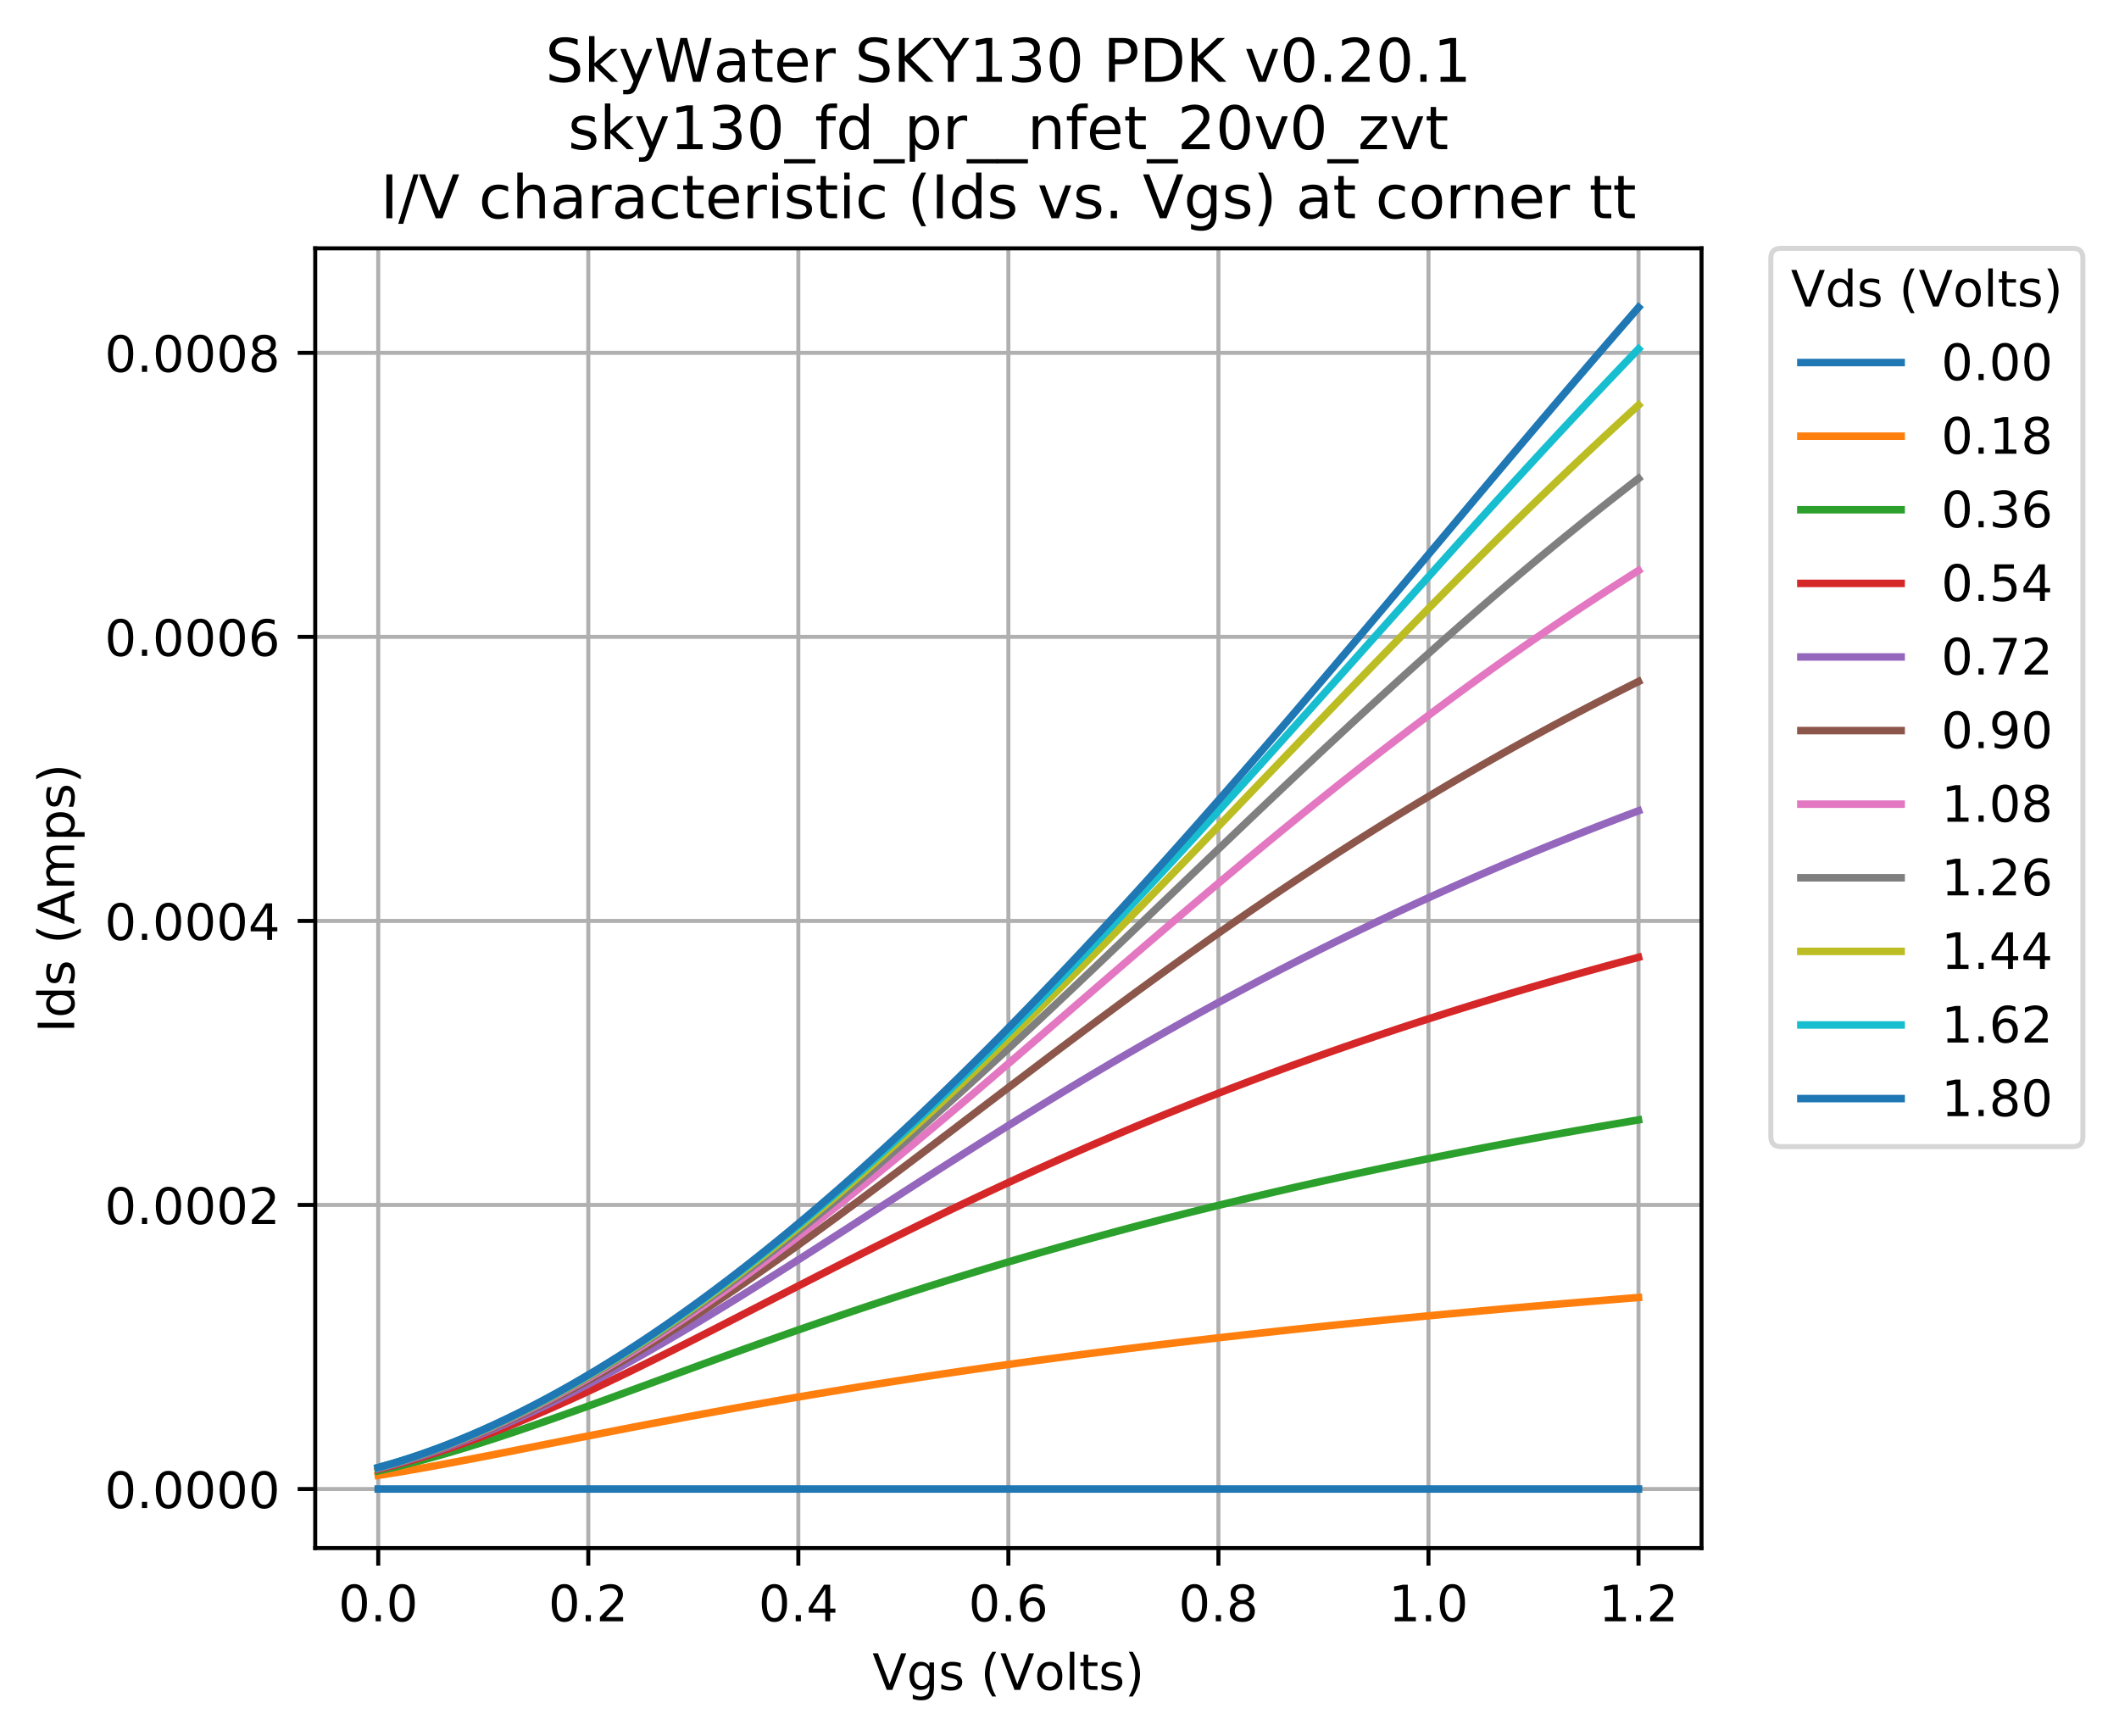 <svg xmlns="http://www.w3.org/2000/svg" xmlns:xlink="http://www.w3.org/1999/xlink" width="563.478" height="461.71" version="1.1" viewBox="0 0 422.609 346.283"><defs><style type="text/css">*{stroke-linecap:butt;stroke-linejoin:round}</style></defs><g id="figure_1"><g id="patch_1"><path d="M 0 346.283 L 422.609 346.283 L 422.609 0 L 0 0 z" style="fill:#fff"/></g><g id="axes_1"><g id="patch_2"><path d="M 62.869 308.727 L 339.349 308.727 L 339.349 49.527 L 62.869 49.527 z" style="fill:#fff"/></g><g id="matplotlib.axis_1"><g id="xtick_1"><g id="line2d_1"><path d="M 75.436 308.727 L 75.436 49.527" clip-path="url(#p99b0ebb57f)" style="fill:none;stroke:#b0b0b0;stroke-linecap:square;stroke-width:.8"/></g><g id="line2d_2"><defs><path id="m428b9291e9" d="M 0 0 L 0 3.5" style="stroke:#000;stroke-width:.8"/></defs><g><use style="stroke:#000;stroke-width:.8" x="75.436" y="308.727" xlink:href="#m428b9291e9"/></g></g><g id="text_1"><defs><path id="DejaVuSans-48" d="M 31.781 66.406 Q 24.172 66.406 20.328 58.906 Q 16.5 51.422 16.5 36.375 Q 16.5 21.391 20.328 13.891 Q 24.172 6.391 31.781 6.391 Q 39.453 6.391 43.281 13.891 Q 47.125 21.391 47.125 36.375 Q 47.125 51.422 43.281 58.906 Q 39.453 66.406 31.781 66.406 z M 31.781 74.219 Q 44.047 74.219 50.516 64.516 Q 56.984 54.828 56.984 36.375 Q 56.984 17.969 50.516 8.266 Q 44.047 -1.422 31.781 -1.422 Q 19.531 -1.422 13.062 8.266 Q 6.594 17.969 6.594 36.375 Q 6.594 54.828 13.062 64.516 Q 19.531 74.219 31.781 74.219 z"/><path id="DejaVuSans-46" d="M 10.688 12.406 L 21 12.406 L 21 0 L 10.688 0 z"/></defs><g transform="translate(67.484 323.325)scale(0.1 -0.1)"><use xlink:href="#DejaVuSans-48"/><use x="63.623" xlink:href="#DejaVuSans-46"/><use x="95.41" xlink:href="#DejaVuSans-48"/></g></g></g><g id="xtick_2"><g id="line2d_3"><path d="M 117.327 308.727 L 117.327 49.527" clip-path="url(#p99b0ebb57f)" style="fill:none;stroke:#b0b0b0;stroke-linecap:square;stroke-width:.8"/></g><g id="line2d_4"><g><use style="stroke:#000;stroke-width:.8" x="117.327" y="308.727" xlink:href="#m428b9291e9"/></g></g><g id="text_2"><defs><path id="DejaVuSans-50" d="M 19.188 8.297 L 53.609 8.297 L 53.609 0 L 7.328 0 L 7.328 8.297 Q 12.938 14.109 22.625 23.891 Q 32.328 33.688 34.812 36.531 Q 39.547 41.844 41.422 45.531 Q 43.312 49.219 43.312 52.781 Q 43.312 58.594 39.234 62.25 Q 35.156 65.922 28.609 65.922 Q 23.969 65.922 18.812 64.312 Q 13.672 62.703 7.812 59.422 L 7.812 69.391 Q 13.766 71.781 18.938 73 Q 24.125 74.219 28.422 74.219 Q 39.75 74.219 46.484 68.547 Q 53.219 62.891 53.219 53.422 Q 53.219 48.922 51.531 44.891 Q 49.859 40.875 45.406 35.406 Q 44.188 33.984 37.641 27.219 Q 31.109 20.453 19.188 8.297 z"/></defs><g transform="translate(109.375 323.325)scale(0.1 -0.1)"><use xlink:href="#DejaVuSans-48"/><use x="63.623" xlink:href="#DejaVuSans-46"/><use x="95.41" xlink:href="#DejaVuSans-50"/></g></g></g><g id="xtick_3"><g id="line2d_5"><path d="M 159.218 308.727 L 159.218 49.527" clip-path="url(#p99b0ebb57f)" style="fill:none;stroke:#b0b0b0;stroke-linecap:square;stroke-width:.8"/></g><g id="line2d_6"><g><use style="stroke:#000;stroke-width:.8" x="159.218" y="308.727" xlink:href="#m428b9291e9"/></g></g><g id="text_3"><defs><path id="DejaVuSans-52" d="M 37.797 64.312 L 12.891 25.391 L 37.797 25.391 z M 35.203 72.906 L 47.609 72.906 L 47.609 25.391 L 58.016 25.391 L 58.016 17.188 L 47.609 17.188 L 47.609 0 L 37.797 0 L 37.797 17.188 L 4.891 17.188 L 4.891 26.703 z"/></defs><g transform="translate(151.266 323.325)scale(0.1 -0.1)"><use xlink:href="#DejaVuSans-48"/><use x="63.623" xlink:href="#DejaVuSans-46"/><use x="95.41" xlink:href="#DejaVuSans-52"/></g></g></g><g id="xtick_4"><g id="line2d_7"><path d="M 201.109 308.727 L 201.109 49.527" clip-path="url(#p99b0ebb57f)" style="fill:none;stroke:#b0b0b0;stroke-linecap:square;stroke-width:.8"/></g><g id="line2d_8"><g><use style="stroke:#000;stroke-width:.8" x="201.109" y="308.727" xlink:href="#m428b9291e9"/></g></g><g id="text_4"><defs><path id="DejaVuSans-54" d="M 33.016 40.375 Q 26.375 40.375 22.484 35.828 Q 18.609 31.297 18.609 23.391 Q 18.609 15.531 22.484 10.953 Q 26.375 6.391 33.016 6.391 Q 39.656 6.391 43.531 10.953 Q 47.406 15.531 47.406 23.391 Q 47.406 31.297 43.531 35.828 Q 39.656 40.375 33.016 40.375 z M 52.594 71.297 L 52.594 62.312 Q 48.875 64.062 45.094 64.984 Q 41.312 65.922 37.594 65.922 Q 27.828 65.922 22.672 59.328 Q 17.531 52.734 16.797 39.406 Q 19.672 43.656 24.016 45.922 Q 28.375 48.188 33.594 48.188 Q 44.578 48.188 50.953 41.516 Q 57.328 34.859 57.328 23.391 Q 57.328 12.156 50.688 5.359 Q 44.047 -1.422 33.016 -1.422 Q 20.359 -1.422 13.672 8.266 Q 6.984 17.969 6.984 36.375 Q 6.984 53.656 15.188 63.938 Q 23.391 74.219 37.203 74.219 Q 40.922 74.219 44.703 73.484 Q 48.484 72.75 52.594 71.297 z"/></defs><g transform="translate(193.157 323.325)scale(0.1 -0.1)"><use xlink:href="#DejaVuSans-48"/><use x="63.623" xlink:href="#DejaVuSans-46"/><use x="95.41" xlink:href="#DejaVuSans-54"/></g></g></g><g id="xtick_5"><g id="line2d_9"><path d="M 243 308.727 L 243 49.527" clip-path="url(#p99b0ebb57f)" style="fill:none;stroke:#b0b0b0;stroke-linecap:square;stroke-width:.8"/></g><g id="line2d_10"><g><use style="stroke:#000;stroke-width:.8" x="243" y="308.727" xlink:href="#m428b9291e9"/></g></g><g id="text_5"><defs><path id="DejaVuSans-56" d="M 31.781 34.625 Q 24.75 34.625 20.719 30.859 Q 16.703 27.094 16.703 20.516 Q 16.703 13.922 20.719 10.156 Q 24.75 6.391 31.781 6.391 Q 38.812 6.391 42.859 10.172 Q 46.922 13.969 46.922 20.516 Q 46.922 27.094 42.891 30.859 Q 38.875 34.625 31.781 34.625 z M 21.922 38.812 Q 15.578 40.375 12.031 44.719 Q 8.5 49.078 8.5 55.328 Q 8.5 64.062 14.719 69.141 Q 20.953 74.219 31.781 74.219 Q 42.672 74.219 48.875 69.141 Q 55.078 64.062 55.078 55.328 Q 55.078 49.078 51.531 44.719 Q 48 40.375 41.703 38.812 Q 48.828 37.156 52.797 32.312 Q 56.781 27.484 56.781 20.516 Q 56.781 9.906 50.312 4.234 Q 43.844 -1.422 31.781 -1.422 Q 19.734 -1.422 13.25 4.234 Q 6.781 9.906 6.781 20.516 Q 6.781 27.484 10.781 32.312 Q 14.797 37.156 21.922 38.812 z M 18.312 54.391 Q 18.312 48.734 21.844 45.562 Q 25.391 42.391 31.781 42.391 Q 38.141 42.391 41.719 45.562 Q 45.312 48.734 45.312 54.391 Q 45.312 60.062 41.719 63.234 Q 38.141 66.406 31.781 66.406 Q 25.391 66.406 21.844 63.234 Q 18.312 60.062 18.312 54.391 z"/></defs><g transform="translate(235.048 323.325)scale(0.1 -0.1)"><use xlink:href="#DejaVuSans-48"/><use x="63.623" xlink:href="#DejaVuSans-46"/><use x="95.41" xlink:href="#DejaVuSans-56"/></g></g></g><g id="xtick_6"><g id="line2d_11"><path d="M 284.891 308.727 L 284.891 49.527" clip-path="url(#p99b0ebb57f)" style="fill:none;stroke:#b0b0b0;stroke-linecap:square;stroke-width:.8"/></g><g id="line2d_12"><g><use style="stroke:#000;stroke-width:.8" x="284.891" y="308.727" xlink:href="#m428b9291e9"/></g></g><g id="text_6"><defs><path id="DejaVuSans-49" d="M 12.406 8.297 L 28.516 8.297 L 28.516 63.922 L 10.984 60.406 L 10.984 69.391 L 28.422 72.906 L 38.281 72.906 L 38.281 8.297 L 54.391 8.297 L 54.391 0 L 12.406 0 z"/></defs><g transform="translate(276.939 323.325)scale(0.1 -0.1)"><use xlink:href="#DejaVuSans-49"/><use x="63.623" xlink:href="#DejaVuSans-46"/><use x="95.41" xlink:href="#DejaVuSans-48"/></g></g></g><g id="xtick_7"><g id="line2d_13"><path d="M 326.781 308.727 L 326.781 49.527" clip-path="url(#p99b0ebb57f)" style="fill:none;stroke:#b0b0b0;stroke-linecap:square;stroke-width:.8"/></g><g id="line2d_14"><g><use style="stroke:#000;stroke-width:.8" x="326.781" y="308.727" xlink:href="#m428b9291e9"/></g></g><g id="text_7"><g transform="translate(318.83 323.325)scale(0.1 -0.1)"><use xlink:href="#DejaVuSans-49"/><use x="63.623" xlink:href="#DejaVuSans-46"/><use x="95.41" xlink:href="#DejaVuSans-50"/></g></g></g><g id="text_8"><defs><path id="DejaVuSans-86" d="M 28.609 0 L 0.781 72.906 L 11.078 72.906 L 34.188 11.531 L 57.328 72.906 L 67.578 72.906 L 39.797 0 z"/><path id="DejaVuSans-103" d="M 45.406 27.984 Q 45.406 37.75 41.375 43.109 Q 37.359 48.484 30.078 48.484 Q 22.859 48.484 18.828 43.109 Q 14.797 37.75 14.797 27.984 Q 14.797 18.266 18.828 12.891 Q 22.859 7.516 30.078 7.516 Q 37.359 7.516 41.375 12.891 Q 45.406 18.266 45.406 27.984 z M 54.391 6.781 Q 54.391 -7.172 48.188 -13.984 Q 42 -20.797 29.203 -20.797 Q 24.469 -20.797 20.266 -20.094 Q 16.062 -19.391 12.109 -17.922 L 12.109 -9.188 Q 16.062 -11.328 19.922 -12.344 Q 23.781 -13.375 27.781 -13.375 Q 36.625 -13.375 41.016 -8.766 Q 45.406 -4.156 45.406 5.172 L 45.406 9.625 Q 42.625 4.781 38.281 2.391 Q 33.938 0 27.875 0 Q 17.828 0 11.672 7.656 Q 5.516 15.328 5.516 27.984 Q 5.516 40.672 11.672 48.328 Q 17.828 56 27.875 56 Q 33.938 56 38.281 53.609 Q 42.625 51.219 45.406 46.391 L 45.406 54.688 L 54.391 54.688 z"/><path id="DejaVuSans-115" d="M 44.281 53.078 L 44.281 44.578 Q 40.484 46.531 36.375 47.5 Q 32.281 48.484 27.875 48.484 Q 21.188 48.484 17.844 46.438 Q 14.5 44.391 14.5 40.281 Q 14.5 37.156 16.891 35.375 Q 19.281 33.594 26.516 31.984 L 29.594 31.297 Q 39.156 29.25 43.188 25.516 Q 47.219 21.781 47.219 15.094 Q 47.219 7.469 41.188 3.016 Q 35.156 -1.422 24.609 -1.422 Q 20.219 -1.422 15.453 -0.562 Q 10.688 0.297 5.422 2 L 5.422 11.281 Q 10.406 8.688 15.234 7.391 Q 20.062 6.109 24.812 6.109 Q 31.156 6.109 34.562 8.281 Q 37.984 10.453 37.984 14.406 Q 37.984 18.062 35.516 20.016 Q 33.062 21.969 24.703 23.781 L 21.578 24.516 Q 13.234 26.266 9.516 29.906 Q 5.812 33.547 5.812 39.891 Q 5.812 47.609 11.281 51.797 Q 16.75 56 26.812 56 Q 31.781 56 36.172 55.266 Q 40.578 54.547 44.281 53.078 z"/><path id="DejaVuSans-32"/><path id="DejaVuSans-40" d="M 31 75.875 Q 24.469 64.656 21.281 53.656 Q 18.109 42.672 18.109 31.391 Q 18.109 20.125 21.312 9.062 Q 24.516 -2 31 -13.188 L 23.188 -13.188 Q 15.875 -1.703 12.234 9.375 Q 8.594 20.453 8.594 31.391 Q 8.594 42.281 12.203 53.312 Q 15.828 64.359 23.188 75.875 z"/><path id="DejaVuSans-111" d="M 30.609 48.391 Q 23.391 48.391 19.188 42.75 Q 14.984 37.109 14.984 27.297 Q 14.984 17.484 19.156 11.844 Q 23.344 6.203 30.609 6.203 Q 37.797 6.203 41.984 11.859 Q 46.188 17.531 46.188 27.297 Q 46.188 37.016 41.984 42.703 Q 37.797 48.391 30.609 48.391 z M 30.609 56 Q 42.328 56 49.016 48.375 Q 55.719 40.766 55.719 27.297 Q 55.719 13.875 49.016 6.219 Q 42.328 -1.422 30.609 -1.422 Q 18.844 -1.422 12.172 6.219 Q 5.516 13.875 5.516 27.297 Q 5.516 40.766 12.172 48.375 Q 18.844 56 30.609 56 z"/><path id="DejaVuSans-108" d="M 9.422 75.984 L 18.406 75.984 L 18.406 0 L 9.422 0 z"/><path id="DejaVuSans-116" d="M 18.312 70.219 L 18.312 54.688 L 36.812 54.688 L 36.812 47.703 L 18.312 47.703 L 18.312 18.016 Q 18.312 11.328 20.141 9.422 Q 21.969 7.516 27.594 7.516 L 36.812 7.516 L 36.812 0 L 27.594 0 Q 17.188 0 13.234 3.875 Q 9.281 7.766 9.281 18.016 L 9.281 47.703 L 2.688 47.703 L 2.688 54.688 L 9.281 54.688 L 9.281 70.219 z"/><path id="DejaVuSans-41" d="M 8.016 75.875 L 15.828 75.875 Q 23.141 64.359 26.781 53.312 Q 30.422 42.281 30.422 31.391 Q 30.422 20.453 26.781 9.375 Q 23.141 -1.703 15.828 -13.188 L 8.016 -13.188 Q 14.5 -2 17.703 9.062 Q 20.906 20.125 20.906 31.391 Q 20.906 42.672 17.703 53.656 Q 14.5 64.656 8.016 75.875 z"/></defs><g transform="translate(173.991 337.003)scale(0.1 -0.1)"><use xlink:href="#DejaVuSans-86"/><use x="68.408" xlink:href="#DejaVuSans-103"/><use x="131.885" xlink:href="#DejaVuSans-115"/><use x="183.984" xlink:href="#DejaVuSans-32"/><use x="215.771" xlink:href="#DejaVuSans-40"/><use x="254.785" xlink:href="#DejaVuSans-86"/><use x="323.084" xlink:href="#DejaVuSans-111"/><use x="384.266" xlink:href="#DejaVuSans-108"/><use x="412.049" xlink:href="#DejaVuSans-116"/><use x="451.258" xlink:href="#DejaVuSans-115"/><use x="503.357" xlink:href="#DejaVuSans-41"/></g></g></g><g id="matplotlib.axis_2"><g id="ytick_1"><g id="line2d_15"><path d="M 62.869 296.945 L 339.349 296.945" clip-path="url(#p99b0ebb57f)" style="fill:none;stroke:#b0b0b0;stroke-linecap:square;stroke-width:.8"/></g><g id="line2d_16"><defs><path id="m32f98eddde" d="M 0 0 L -3.5 0" style="stroke:#000;stroke-width:.8"/></defs><g><use style="stroke:#000;stroke-width:.8" x="62.869" y="296.945" xlink:href="#m32f98eddde"/></g></g><g id="text_9"><g transform="translate(20.878 300.744)scale(0.1 -0.1)"><use xlink:href="#DejaVuSans-48"/><use x="63.623" xlink:href="#DejaVuSans-46"/><use x="95.41" xlink:href="#DejaVuSans-48"/><use x="159.033" xlink:href="#DejaVuSans-48"/><use x="222.656" xlink:href="#DejaVuSans-48"/><use x="286.279" xlink:href="#DejaVuSans-48"/></g></g></g><g id="ytick_2"><g id="line2d_17"><path d="M 62.869 240.298 L 339.349 240.298" clip-path="url(#p99b0ebb57f)" style="fill:none;stroke:#b0b0b0;stroke-linecap:square;stroke-width:.8"/></g><g id="line2d_18"><g><use style="stroke:#000;stroke-width:.8" x="62.869" y="240.298" xlink:href="#m32f98eddde"/></g></g><g id="text_10"><g transform="translate(20.878 244.098)scale(0.1 -0.1)"><use xlink:href="#DejaVuSans-48"/><use x="63.623" xlink:href="#DejaVuSans-46"/><use x="95.41" xlink:href="#DejaVuSans-48"/><use x="159.033" xlink:href="#DejaVuSans-48"/><use x="222.656" xlink:href="#DejaVuSans-48"/><use x="286.279" xlink:href="#DejaVuSans-50"/></g></g></g><g id="ytick_3"><g id="line2d_19"><path d="M 62.869 183.652 L 339.349 183.652" clip-path="url(#p99b0ebb57f)" style="fill:none;stroke:#b0b0b0;stroke-linecap:square;stroke-width:.8"/></g><g id="line2d_20"><g><use style="stroke:#000;stroke-width:.8" x="62.869" y="183.652" xlink:href="#m32f98eddde"/></g></g><g id="text_11"><g transform="translate(20.878 187.451)scale(0.1 -0.1)"><use xlink:href="#DejaVuSans-48"/><use x="63.623" xlink:href="#DejaVuSans-46"/><use x="95.41" xlink:href="#DejaVuSans-48"/><use x="159.033" xlink:href="#DejaVuSans-48"/><use x="222.656" xlink:href="#DejaVuSans-48"/><use x="286.279" xlink:href="#DejaVuSans-52"/></g></g></g><g id="ytick_4"><g id="line2d_21"><path d="M 62.869 127.006 L 339.349 127.006" clip-path="url(#p99b0ebb57f)" style="fill:none;stroke:#b0b0b0;stroke-linecap:square;stroke-width:.8"/></g><g id="line2d_22"><g><use style="stroke:#000;stroke-width:.8" x="62.869" y="127.006" xlink:href="#m32f98eddde"/></g></g><g id="text_12"><g transform="translate(20.878 130.805)scale(0.1 -0.1)"><use xlink:href="#DejaVuSans-48"/><use x="63.623" xlink:href="#DejaVuSans-46"/><use x="95.41" xlink:href="#DejaVuSans-48"/><use x="159.033" xlink:href="#DejaVuSans-48"/><use x="222.656" xlink:href="#DejaVuSans-48"/><use x="286.279" xlink:href="#DejaVuSans-54"/></g></g></g><g id="ytick_5"><g id="line2d_23"><path d="M 62.869 70.359 L 339.349 70.359" clip-path="url(#p99b0ebb57f)" style="fill:none;stroke:#b0b0b0;stroke-linecap:square;stroke-width:.8"/></g><g id="line2d_24"><g><use style="stroke:#000;stroke-width:.8" x="62.869" y="70.359" xlink:href="#m32f98eddde"/></g></g><g id="text_13"><g transform="translate(20.878 74.158)scale(0.1 -0.1)"><use xlink:href="#DejaVuSans-48"/><use x="63.623" xlink:href="#DejaVuSans-46"/><use x="95.41" xlink:href="#DejaVuSans-48"/><use x="159.033" xlink:href="#DejaVuSans-48"/><use x="222.656" xlink:href="#DejaVuSans-48"/><use x="286.279" xlink:href="#DejaVuSans-56"/></g></g></g><g id="text_14"><defs><path id="DejaVuSans-73" d="M 9.812 72.906 L 19.672 72.906 L 19.672 0 L 9.812 0 z"/><path id="DejaVuSans-100" d="M 45.406 46.391 L 45.406 75.984 L 54.391 75.984 L 54.391 0 L 45.406 0 L 45.406 8.203 Q 42.578 3.328 38.25 0.953 Q 33.938 -1.422 27.875 -1.422 Q 17.969 -1.422 11.734 6.484 Q 5.516 14.406 5.516 27.297 Q 5.516 40.188 11.734 48.094 Q 17.969 56 27.875 56 Q 33.938 56 38.25 53.625 Q 42.578 51.266 45.406 46.391 z M 14.797 27.297 Q 14.797 17.391 18.875 11.75 Q 22.953 6.109 30.078 6.109 Q 37.203 6.109 41.297 11.75 Q 45.406 17.391 45.406 27.297 Q 45.406 37.203 41.297 42.844 Q 37.203 48.484 30.078 48.484 Q 22.953 48.484 18.875 42.844 Q 14.797 37.203 14.797 27.297 z"/><path id="DejaVuSans-65" d="M 34.188 63.188 L 20.797 26.906 L 47.609 26.906 z M 28.609 72.906 L 39.797 72.906 L 67.578 0 L 57.328 0 L 50.688 18.703 L 17.828 18.703 L 11.188 0 L 0.781 0 z"/><path id="DejaVuSans-109" d="M 52 44.188 Q 55.375 50.25 60.062 53.125 Q 64.75 56 71.094 56 Q 79.641 56 84.281 50.016 Q 88.922 44.047 88.922 33.016 L 88.922 0 L 79.891 0 L 79.891 32.719 Q 79.891 40.578 77.094 44.375 Q 74.312 48.188 68.609 48.188 Q 61.625 48.188 57.562 43.547 Q 53.516 38.922 53.516 30.906 L 53.516 0 L 44.484 0 L 44.484 32.719 Q 44.484 40.625 41.703 44.406 Q 38.922 48.188 33.109 48.188 Q 26.219 48.188 22.156 43.531 Q 18.109 38.875 18.109 30.906 L 18.109 0 L 9.078 0 L 9.078 54.688 L 18.109 54.688 L 18.109 46.188 Q 21.188 51.219 25.484 53.609 Q 29.781 56 35.688 56 Q 41.656 56 45.828 52.969 Q 50 49.953 52 44.188 z"/><path id="DejaVuSans-112" d="M 18.109 8.203 L 18.109 -20.797 L 9.078 -20.797 L 9.078 54.688 L 18.109 54.688 L 18.109 46.391 Q 20.953 51.266 25.266 53.625 Q 29.594 56 35.594 56 Q 45.562 56 51.781 48.094 Q 58.016 40.188 58.016 27.297 Q 58.016 14.406 51.781 6.484 Q 45.562 -1.422 35.594 -1.422 Q 29.594 -1.422 25.266 0.953 Q 20.953 3.328 18.109 8.203 z M 48.688 27.297 Q 48.688 37.203 44.609 42.844 Q 40.531 48.484 33.406 48.484 Q 26.266 48.484 22.188 42.844 Q 18.109 37.203 18.109 27.297 Q 18.109 17.391 22.188 11.75 Q 26.266 6.109 33.406 6.109 Q 40.531 6.109 44.609 11.75 Q 48.688 17.391 48.688 27.297 z"/></defs><g transform="translate(14.798 205.941)rotate(-90)scale(0.1 -0.1)"><use xlink:href="#DejaVuSans-73"/><use x="29.492" xlink:href="#DejaVuSans-100"/><use x="92.969" xlink:href="#DejaVuSans-115"/><use x="145.068" xlink:href="#DejaVuSans-32"/><use x="176.855" xlink:href="#DejaVuSans-40"/><use x="215.869" xlink:href="#DejaVuSans-65"/><use x="284.277" xlink:href="#DejaVuSans-109"/><use x="381.689" xlink:href="#DejaVuSans-112"/><use x="445.166" xlink:href="#DejaVuSans-115"/><use x="497.266" xlink:href="#DejaVuSans-41"/></g></g></g><g id="line2d_25"><path d="M 75.436 296.945 L 77.531 296.945 L 79.625 296.945 L 81.72 296.945 L 83.814 296.945 L 85.909 296.945 L 88.003 296.945 L 90.098 296.945 L 92.192 296.945 L 94.287 296.945 L 96.381 296.945 L 98.476 296.945 L 100.571 296.945 L 102.665 296.945 L 104.76 296.945 L 106.854 296.945 L 108.949 296.945 L 111.043 296.945 L 113.138 296.945 L 115.232 296.945 L 117.327 296.945 L 119.421 296.945 L 121.516 296.945 L 123.611 296.945 L 125.705 296.945 L 127.8 296.945 L 129.894 296.945 L 131.989 296.945 L 134.083 296.945 L 136.178 296.945 L 138.272 296.945 L 140.367 296.945 L 142.461 296.945 L 144.556 296.945 L 146.651 296.945 L 148.745 296.945 L 150.84 296.945 L 152.934 296.945 L 155.029 296.945 L 157.123 296.945 L 159.218 296.945 L 161.312 296.945 L 163.407 296.945 L 165.501 296.945 L 167.596 296.945 L 169.691 296.945 L 171.785 296.945 L 173.88 296.945 L 175.974 296.945 L 178.069 296.945 L 180.163 296.945 L 182.258 296.945 L 184.352 296.945 L 186.447 296.945 L 188.541 296.945 L 190.636 296.945 L 192.731 296.945 L 194.825 296.945 L 196.92 296.945 L 199.014 296.945 L 201.109 296.945 L 203.203 296.945 L 205.298 296.945 L 207.392 296.945 L 209.487 296.945 L 211.581 296.945 L 213.676 296.945 L 215.771 296.945 L 217.865 296.945 L 219.96 296.945 L 222.054 296.945 L 224.149 296.945 L 226.243 296.945 L 228.338 296.945 L 230.432 296.945 L 232.527 296.945 L 234.621 296.945 L 236.716 296.945 L 238.811 296.945 L 240.905 296.945 L 243 296.945 L 245.094 296.945 L 247.189 296.945 L 249.283 296.945 L 251.378 296.945 L 253.472 296.945 L 255.567 296.945 L 257.661 296.945 L 259.756 296.945 L 261.851 296.945 L 263.945 296.945 L 266.04 296.945 L 268.134 296.945 L 270.229 296.945 L 272.323 296.945 L 274.418 296.945 L 276.512 296.945 L 278.607 296.945 L 280.701 296.945 L 282.796 296.945 L 284.891 296.945 L 286.985 296.945 L 289.08 296.945 L 291.174 296.945 L 293.269 296.945 L 295.363 296.945 L 297.458 296.945 L 299.552 296.945 L 301.647 296.945 L 303.741 296.945 L 305.836 296.945 L 307.931 296.945 L 310.025 296.945 L 312.12 296.945 L 314.214 296.945 L 316.309 296.945 L 318.403 296.945 L 320.498 296.945 L 322.592 296.945 L 324.687 296.945 L 326.781 296.945" clip-path="url(#p99b0ebb57f)" style="fill:none;stroke:#1f77b4;stroke-linecap:square;stroke-width:1.5"/></g><g id="line2d_26"><path d="M 75.436 294.223 L 77.531 293.894 L 79.625 293.553 L 81.72 293.199 L 83.814 292.834 L 85.909 292.46 L 88.003 292.079 L 90.098 291.69 L 92.192 291.295 L 94.287 290.895 L 96.381 290.492 L 98.476 290.084 L 100.571 289.674 L 102.665 289.262 L 104.76 288.848 L 106.854 288.434 L 108.949 288.019 L 111.043 287.604 L 113.138 287.189 L 115.232 286.775 L 117.327 286.362 L 119.421 285.95 L 121.516 285.54 L 123.611 285.131 L 125.705 284.725 L 127.8 284.321 L 129.894 283.919 L 131.989 283.52 L 134.083 283.123 L 136.178 282.729 L 138.272 282.338 L 140.367 281.95 L 142.461 281.565 L 144.556 281.183 L 146.651 280.804 L 148.745 280.429 L 150.84 280.056 L 152.934 279.687 L 155.029 279.321 L 157.123 278.959 L 159.218 278.6 L 161.312 278.244 L 163.407 277.892 L 165.501 277.543 L 167.596 277.197 L 169.691 276.855 L 171.785 276.516 L 173.88 276.18 L 175.974 275.848 L 178.069 275.519 L 180.163 275.193 L 182.258 274.87 L 184.352 274.551 L 186.447 274.234 L 188.541 273.921 L 190.636 273.612 L 192.731 273.305 L 194.825 273.001 L 196.92 272.7 L 199.014 272.403 L 201.109 272.108 L 203.203 271.816 L 205.298 271.527 L 207.392 271.242 L 209.487 270.958 L 211.581 270.678 L 213.676 270.401 L 215.771 270.126 L 217.865 269.854 L 219.96 269.585 L 222.054 269.318 L 224.149 269.055 L 226.243 268.793 L 228.338 268.534 L 230.432 268.278 L 232.527 268.024 L 234.621 267.773 L 236.716 267.524 L 238.811 267.278 L 240.905 267.034 L 243 266.792 L 245.094 266.553 L 247.189 266.316 L 249.283 266.081 L 251.378 265.848 L 253.472 265.618 L 255.567 265.39 L 257.661 265.164 L 259.756 264.94 L 261.851 264.718 L 263.945 264.498 L 266.04 264.28 L 268.134 264.064 L 270.229 263.851 L 272.323 263.639 L 274.418 263.429 L 276.512 263.221 L 278.607 263.015 L 280.701 262.811 L 282.796 262.608 L 284.891 262.408 L 286.985 262.209 L 289.08 262.012 L 291.174 261.817 L 293.269 261.623 L 295.363 261.431 L 297.458 261.241 L 299.552 261.053 L 301.647 260.866 L 303.741 260.682 L 305.836 260.498 L 307.931 260.317 L 310.025 260.137 L 312.12 259.959 L 314.214 259.783 L 316.309 259.608 L 318.403 259.434 L 320.498 259.262 L 322.592 259.091 L 324.687 258.922 L 326.781 258.754" clip-path="url(#p99b0ebb57f)" style="fill:none;stroke:#ff7f0e;stroke-linecap:square;stroke-width:1.5"/></g><g id="line2d_27"><path d="M 75.436 293.333 L 77.531 292.861 L 79.625 292.363 L 81.72 291.839 L 83.814 291.292 L 85.909 290.723 L 88.003 290.133 L 90.098 289.523 L 92.192 288.896 L 94.287 288.252 L 96.381 287.593 L 98.476 286.92 L 100.571 286.233 L 102.665 285.534 L 104.76 284.825 L 106.854 284.106 L 108.949 283.378 L 111.043 282.642 L 113.138 281.899 L 115.232 281.151 L 117.327 280.397 L 119.421 279.638 L 121.516 278.877 L 123.611 278.112 L 125.705 277.345 L 127.8 276.577 L 129.894 275.808 L 131.989 275.038 L 134.083 274.269 L 136.178 273.501 L 138.272 272.734 L 140.367 271.968 L 142.461 271.205 L 144.556 270.444 L 146.651 269.687 L 148.745 268.932 L 150.84 268.181 L 152.934 267.434 L 155.029 266.691 L 157.123 265.952 L 159.218 265.217 L 161.312 264.488 L 163.407 263.763 L 165.501 263.043 L 167.596 262.329 L 169.691 261.619 L 171.785 260.915 L 173.88 260.217 L 175.974 259.524 L 178.069 258.837 L 180.163 258.156 L 182.258 257.48 L 184.352 256.81 L 186.447 256.146 L 188.541 255.488 L 190.636 254.836 L 192.731 254.189 L 194.825 253.549 L 196.92 252.914 L 199.014 252.285 L 201.109 251.662 L 203.203 251.045 L 205.298 250.433 L 207.392 249.828 L 209.487 249.228 L 211.581 248.634 L 213.676 248.045 L 215.771 247.462 L 217.865 246.885 L 219.96 246.313 L 222.054 245.747 L 224.149 245.186 L 226.243 244.631 L 228.338 244.081 L 230.432 243.536 L 232.527 242.997 L 234.621 242.463 L 236.716 241.933 L 238.811 241.41 L 240.905 240.891 L 243 240.377 L 245.094 239.868 L 247.189 239.364 L 249.283 238.864 L 251.378 238.37 L 253.472 237.88 L 255.567 237.395 L 257.661 236.914 L 259.756 236.438 L 261.851 235.967 L 263.945 235.5 L 266.04 235.037 L 268.134 234.579 L 270.229 234.125 L 272.323 233.676 L 274.418 233.23 L 276.512 232.789 L 278.607 232.351 L 280.701 231.918 L 282.796 231.489 L 284.891 231.064 L 286.985 230.642 L 289.08 230.225 L 291.174 229.811 L 293.269 229.401 L 295.363 228.995 L 297.458 228.593 L 299.552 228.194 L 301.647 227.799 L 303.741 227.408 L 305.836 227.021 L 307.931 226.638 L 310.025 226.258 L 312.12 225.882 L 314.214 225.509 L 316.309 225.139 L 318.403 224.773 L 320.498 224.41 L 322.592 224.05 L 324.687 223.693 L 326.781 223.339" clip-path="url(#p99b0ebb57f)" style="fill:none;stroke:#2ca02c;stroke-linecap:square;stroke-width:1.5"/></g><g id="line2d_28"><path d="M 75.436 293.01 L 77.531 292.482 L 79.625 291.921 L 81.72 291.328 L 83.814 290.705 L 85.909 290.052 L 88.003 289.37 L 90.098 288.662 L 92.192 287.928 L 94.287 287.168 L 96.381 286.385 L 98.476 285.579 L 100.571 284.75 L 102.665 283.901 L 104.76 283.032 L 106.854 282.144 L 108.949 281.239 L 111.043 280.316 L 113.138 279.377 L 115.232 278.423 L 117.327 277.455 L 119.421 276.473 L 121.516 275.479 L 123.611 274.474 L 125.705 273.459 L 127.8 272.433 L 129.894 271.399 L 131.989 270.357 L 134.083 269.309 L 136.178 268.253 L 138.272 267.193 L 140.367 266.127 L 142.461 265.058 L 144.556 263.986 L 146.651 262.911 L 148.745 261.834 L 150.84 260.757 L 152.934 259.678 L 155.029 258.6 L 157.123 257.523 L 159.218 256.447 L 161.312 255.373 L 163.407 254.301 L 165.501 253.232 L 167.596 252.166 L 169.691 251.104 L 171.785 250.046 L 173.88 248.993 L 175.974 247.944 L 178.069 246.9 L 180.163 245.862 L 182.258 244.829 L 184.352 243.803 L 186.447 242.782 L 188.541 241.768 L 190.636 240.761 L 192.731 239.761 L 194.825 238.767 L 196.92 237.781 L 199.014 236.801 L 201.109 235.83 L 203.203 234.865 L 205.298 233.908 L 207.392 232.959 L 209.487 232.018 L 211.581 231.084 L 213.676 230.158 L 215.771 229.24 L 217.865 228.329 L 219.96 227.427 L 222.054 226.532 L 224.149 225.646 L 226.243 224.767 L 228.338 223.896 L 230.432 223.032 L 232.527 222.177 L 234.621 221.329 L 236.716 220.49 L 238.811 219.657 L 240.905 218.833 L 243 218.016 L 245.094 217.206 L 247.189 216.405 L 249.283 215.61 L 251.378 214.823 L 253.472 214.044 L 255.567 213.271 L 257.661 212.506 L 259.756 211.748 L 261.851 210.997 L 263.945 210.254 L 266.04 209.517 L 268.134 208.787 L 270.229 208.064 L 272.323 207.347 L 274.418 206.637 L 276.512 205.934 L 278.607 205.238 L 280.701 204.548 L 282.796 203.864 L 284.891 203.187 L 286.985 202.516 L 289.08 201.851 L 291.174 201.193 L 293.269 200.54 L 295.363 199.894 L 297.458 199.254 L 299.552 198.62 L 301.647 197.992 L 303.741 197.37 L 305.836 196.755 L 307.931 196.146 L 310.025 195.543 L 312.12 194.945 L 314.214 194.353 L 316.309 193.766 L 318.403 193.185 L 320.498 192.609 L 322.592 192.038 L 324.687 191.472 L 326.781 190.911" clip-path="url(#p99b0ebb57f)" style="fill:none;stroke:#d62728;stroke-linecap:square;stroke-width:1.5"/></g><g id="line2d_29"><path d="M 75.436 292.866 L 77.531 292.313 L 79.625 291.724 L 81.72 291.1 L 83.814 290.442 L 85.909 289.751 L 88.003 289.028 L 90.098 288.274 L 92.192 287.49 L 94.287 286.677 L 96.381 285.835 L 98.476 284.966 L 100.571 284.07 L 102.665 283.148 L 104.76 282.201 L 106.854 281.229 L 108.949 280.233 L 111.043 279.215 L 113.138 278.174 L 115.232 277.112 L 117.327 276.03 L 119.421 274.927 L 121.516 273.806 L 123.611 272.666 L 125.705 271.509 L 127.8 270.334 L 129.894 269.144 L 131.989 267.938 L 134.083 266.718 L 136.178 265.485 L 138.272 264.238 L 140.367 262.98 L 142.461 261.709 L 144.556 260.429 L 146.651 259.138 L 148.745 257.839 L 150.84 256.531 L 152.934 255.216 L 155.029 253.894 L 157.123 252.566 L 159.218 251.233 L 161.312 249.895 L 163.407 248.554 L 165.501 247.209 L 167.596 245.862 L 169.691 244.513 L 171.785 243.163 L 173.88 241.812 L 175.974 240.462 L 178.069 239.112 L 180.163 237.764 L 182.258 236.417 L 184.352 235.073 L 186.447 233.731 L 188.541 232.393 L 190.636 231.059 L 192.731 229.729 L 194.825 228.404 L 196.92 227.085 L 199.014 225.77 L 201.109 224.462 L 203.203 223.16 L 205.298 221.864 L 207.392 220.576 L 209.487 219.294 L 211.581 218.02 L 213.676 216.754 L 215.771 215.495 L 217.865 214.245 L 219.96 213.003 L 222.054 211.769 L 224.149 210.544 L 226.243 209.328 L 228.338 208.12 L 230.432 206.922 L 232.527 205.733 L 234.621 204.553 L 236.716 203.382 L 238.811 202.22 L 240.905 201.068 L 243 199.926 L 245.094 198.792 L 247.189 197.669 L 249.283 196.554 L 251.378 195.45 L 253.472 194.354 L 255.567 193.268 L 257.661 192.192 L 259.756 191.125 L 261.851 190.067 L 263.945 189.019 L 266.04 187.98 L 268.134 186.951 L 270.229 185.93 L 272.323 184.919 L 274.418 183.917 L 276.512 182.924 L 278.607 181.94 L 280.701 180.965 L 282.796 179.999 L 284.891 179.041 L 286.985 178.093 L 289.08 177.153 L 291.174 176.222 L 293.269 175.299 L 295.363 174.385 L 297.458 173.48 L 299.552 172.583 L 301.647 171.695 L 303.741 170.817 L 305.836 169.947 L 307.931 169.086 L 310.025 168.233 L 312.12 167.388 L 314.214 166.552 L 316.309 165.723 L 318.403 164.902 L 320.498 164.088 L 322.592 163.281 L 324.687 162.482 L 326.781 161.69" clip-path="url(#p99b0ebb57f)" style="fill:none;stroke:#9467bd;stroke-linecap:square;stroke-width:1.5"/></g><g id="line2d_30"><path d="M 75.436 292.79 L 77.531 292.223 L 79.625 291.62 L 81.72 290.979 L 83.814 290.304 L 85.909 289.593 L 88.003 288.849 L 90.098 288.071 L 92.192 287.262 L 94.287 286.421 L 96.381 285.549 L 98.476 284.647 L 100.571 283.716 L 102.665 282.757 L 104.76 281.769 L 106.854 280.753 L 108.949 279.711 L 111.043 278.643 L 113.138 277.549 L 115.232 276.431 L 117.327 275.288 L 119.421 274.121 L 121.516 272.931 L 123.611 271.718 L 125.705 270.484 L 127.8 269.228 L 129.894 267.952 L 131.989 266.656 L 134.083 265.34 L 136.178 264.005 L 138.272 262.653 L 140.367 261.282 L 142.461 259.895 L 144.556 258.492 L 146.651 257.073 L 148.745 255.639 L 150.84 254.191 L 152.934 252.729 L 155.029 251.254 L 157.123 249.767 L 159.218 248.269 L 161.312 246.759 L 163.407 245.24 L 165.501 243.71 L 167.596 242.172 L 169.691 240.626 L 171.785 239.072 L 173.88 237.511 L 175.974 235.944 L 178.069 234.372 L 180.163 232.795 L 182.258 231.213 L 184.352 229.628 L 186.447 228.04 L 188.541 226.45 L 190.636 224.858 L 192.731 223.265 L 194.825 221.672 L 196.92 220.079 L 199.014 218.487 L 201.109 216.896 L 203.203 215.307 L 205.298 213.72 L 207.392 212.137 L 209.487 210.557 L 211.581 208.981 L 213.676 207.409 L 215.771 205.842 L 217.865 204.281 L 219.96 202.725 L 222.054 201.175 L 224.149 199.632 L 226.243 198.096 L 228.338 196.568 L 230.432 195.046 L 232.527 193.533 L 234.621 192.028 L 236.716 190.531 L 238.811 189.044 L 240.905 187.565 L 243 186.095 L 245.094 184.635 L 247.189 183.184 L 249.283 181.743 L 251.378 180.312 L 253.472 178.891 L 255.567 177.48 L 257.661 176.08 L 259.756 174.69 L 261.851 173.31 L 263.945 171.941 L 266.04 170.583 L 268.134 169.235 L 270.229 167.898 L 272.323 166.572 L 274.418 165.257 L 276.512 163.952 L 278.607 162.659 L 280.701 161.376 L 282.796 160.104 L 284.891 158.843 L 286.985 157.592 L 289.08 156.353 L 291.174 155.124 L 293.269 153.906 L 295.363 152.699 L 297.458 151.503 L 299.552 150.318 L 301.647 149.145 L 303.741 147.983 L 305.836 146.833 L 307.931 145.694 L 310.025 144.566 L 312.12 143.449 L 314.214 142.342 L 316.309 141.246 L 318.403 140.159 L 320.498 139.082 L 322.592 138.015 L 324.687 136.957 L 326.781 135.909" clip-path="url(#p99b0ebb57f)" style="fill:none;stroke:#8c564b;stroke-linecap:square;stroke-width:1.5"/></g><g id="line2d_31"><path d="M 75.436 292.743 L 77.531 292.169 L 79.625 291.557 L 81.72 290.907 L 83.814 290.221 L 85.909 289.499 L 88.003 288.742 L 90.098 287.951 L 92.192 287.127 L 94.287 286.27 L 96.381 285.381 L 98.476 284.461 L 100.571 283.51 L 102.665 282.528 L 104.76 281.518 L 106.854 280.478 L 108.949 279.409 L 111.043 278.313 L 113.138 277.189 L 115.232 276.038 L 117.327 274.861 L 119.421 273.657 L 121.516 272.429 L 123.611 271.175 L 125.705 269.898 L 127.8 268.596 L 129.894 267.271 L 131.989 265.923 L 134.083 264.552 L 136.178 263.16 L 138.272 261.747 L 140.367 260.312 L 142.461 258.858 L 144.556 257.383 L 146.651 255.889 L 148.745 254.377 L 150.84 252.846 L 152.934 251.298 L 155.029 249.733 L 157.123 248.151 L 159.218 246.553 L 161.312 244.939 L 163.407 243.311 L 165.501 241.668 L 167.596 240.012 L 169.691 238.342 L 171.785 236.66 L 173.88 234.965 L 175.974 233.259 L 178.069 231.543 L 180.163 229.815 L 182.258 228.079 L 184.352 226.333 L 186.447 224.578 L 188.541 222.816 L 190.636 221.046 L 192.731 219.27 L 194.825 217.487 L 196.92 215.699 L 199.014 213.906 L 201.109 212.109 L 203.203 210.308 L 205.298 208.504 L 207.392 206.697 L 209.487 204.889 L 211.581 203.079 L 213.676 201.268 L 215.771 199.458 L 217.865 197.647 L 219.96 195.838 L 222.054 194.03 L 224.149 192.224 L 226.243 190.42 L 228.338 188.62 L 230.432 186.823 L 232.527 185.03 L 234.621 183.242 L 236.716 181.459 L 238.811 179.681 L 240.905 177.909 L 243 176.143 L 245.094 174.384 L 247.189 172.633 L 249.283 170.888 L 251.378 169.152 L 253.472 167.424 L 255.567 165.704 L 257.661 163.993 L 259.756 162.291 L 261.851 160.599 L 263.945 158.916 L 266.04 157.243 L 268.134 155.58 L 270.229 153.928 L 272.323 152.286 L 274.418 150.655 L 276.512 149.035 L 278.607 147.426 L 280.701 145.828 L 282.796 144.242 L 284.891 142.667 L 286.985 141.104 L 289.08 139.552 L 291.174 138.012 L 293.269 136.484 L 295.363 134.969 L 297.458 133.466 L 299.552 131.975 L 301.647 130.498 L 303.741 129.035 L 305.836 127.585 L 307.931 126.149 L 310.025 124.725 L 312.12 123.315 L 314.214 121.917 L 316.309 120.531 L 318.403 119.157 L 320.498 117.794 L 322.592 116.444 L 324.687 115.105 L 326.781 113.777" clip-path="url(#p99b0ebb57f)" style="fill:none;stroke:#e377c2;stroke-linecap:square;stroke-width:1.5"/></g><g id="line2d_32"><path d="M 75.436 292.712 L 77.531 292.133 L 79.625 291.515 L 81.72 290.859 L 83.814 290.166 L 85.909 289.437 L 88.003 288.672 L 90.098 287.873 L 92.192 287.039 L 94.287 286.172 L 96.381 285.273 L 98.476 284.341 L 100.571 283.377 L 102.665 282.382 L 104.76 281.357 L 106.854 280.302 L 108.949 279.217 L 111.043 278.103 L 113.138 276.961 L 115.232 275.79 L 117.327 274.592 L 119.421 273.367 L 121.516 272.114 L 123.611 270.836 L 125.705 269.532 L 127.8 268.202 L 129.894 266.847 L 131.989 265.468 L 134.083 264.065 L 136.178 262.638 L 138.272 261.188 L 140.367 259.715 L 142.461 258.219 L 144.556 256.702 L 146.651 255.163 L 148.745 253.603 L 150.84 252.023 L 152.934 250.422 L 155.029 248.802 L 157.123 247.163 L 159.218 245.504 L 161.312 243.828 L 163.407 242.133 L 165.501 240.421 L 167.596 238.692 L 169.691 236.947 L 171.785 235.185 L 173.88 233.408 L 175.974 231.616 L 178.069 229.809 L 180.163 227.988 L 182.258 226.153 L 184.352 224.305 L 186.447 222.445 L 188.541 220.572 L 190.636 218.688 L 192.731 216.792 L 194.825 214.886 L 196.92 212.97 L 199.014 211.044 L 201.109 209.109 L 203.203 207.165 L 205.298 205.214 L 207.392 203.255 L 209.487 201.289 L 211.581 199.316 L 213.676 197.338 L 215.771 195.354 L 217.865 193.366 L 219.96 191.373 L 222.054 189.377 L 224.149 187.377 L 226.243 185.375 L 228.338 183.371 L 230.432 181.365 L 232.527 179.359 L 234.621 177.352 L 236.716 175.345 L 238.811 173.338 L 240.905 171.333 L 243 169.329 L 245.094 167.328 L 247.189 165.329 L 249.283 163.334 L 251.378 161.342 L 253.472 159.354 L 255.567 157.371 L 257.661 155.393 L 259.756 153.421 L 261.851 151.455 L 263.945 149.495 L 266.04 147.542 L 268.134 145.596 L 270.229 143.657 L 272.323 141.727 L 274.418 139.805 L 276.512 137.892 L 278.607 135.988 L 280.701 134.093 L 282.796 132.209 L 284.891 130.334 L 286.985 128.469 L 289.08 126.615 L 291.174 124.772 L 293.269 122.941 L 295.363 121.121 L 297.458 119.313 L 299.552 117.518 L 301.647 115.736 L 303.741 113.968 L 305.836 112.215 L 307.931 110.476 L 310.025 108.751 L 312.12 107.039 L 314.214 105.341 L 316.309 103.656 L 318.403 101.983 L 320.498 100.323 L 322.592 98.677 L 324.687 97.042 L 326.781 95.421" clip-path="url(#p99b0ebb57f)" style="fill:none;stroke:#7f7f7f;stroke-linecap:square;stroke-width:1.5"/></g><g id="line2d_33"><path d="M 75.436 292.689 L 77.531 292.107 L 79.625 291.485 L 81.72 290.825 L 83.814 290.128 L 85.909 289.393 L 88.003 288.623 L 90.098 287.818 L 92.192 286.978 L 94.287 286.104 L 96.381 285.197 L 98.476 284.257 L 100.571 283.285 L 102.665 282.282 L 104.76 281.247 L 106.854 280.181 L 108.949 279.086 L 111.043 277.96 L 113.138 276.806 L 115.232 275.622 L 117.327 274.41 L 119.421 273.17 L 121.516 271.902 L 123.611 270.608 L 125.705 269.286 L 127.8 267.938 L 129.894 266.564 L 131.989 265.165 L 134.083 263.74 L 136.178 262.291 L 138.272 260.817 L 140.367 259.319 L 142.461 257.798 L 144.556 256.253 L 146.651 254.686 L 148.745 253.096 L 150.84 251.484 L 152.934 249.85 L 155.029 248.195 L 157.123 246.519 L 159.218 244.823 L 161.312 243.106 L 163.407 241.369 L 165.501 239.614 L 167.596 237.839 L 169.691 236.045 L 171.785 234.234 L 173.88 232.404 L 175.974 230.557 L 178.069 228.693 L 180.163 226.813 L 182.258 224.916 L 184.352 223.003 L 186.447 221.075 L 188.541 219.132 L 190.636 217.174 L 192.731 215.202 L 194.825 213.217 L 196.92 211.218 L 199.014 209.206 L 201.109 207.182 L 203.203 205.145 L 205.298 203.097 L 207.392 201.038 L 209.487 198.969 L 211.581 196.888 L 213.676 194.799 L 215.771 192.699 L 217.865 190.591 L 219.96 188.475 L 222.054 186.35 L 224.149 184.218 L 226.243 182.079 L 228.338 179.934 L 230.432 177.782 L 232.527 175.625 L 234.621 173.463 L 236.716 171.297 L 238.811 169.126 L 240.905 166.952 L 243 164.775 L 245.094 162.595 L 247.189 160.413 L 249.283 158.229 L 251.378 156.045 L 253.472 153.86 L 255.567 151.675 L 257.661 149.49 L 259.756 147.306 L 261.851 145.124 L 263.945 142.943 L 266.04 140.765 L 268.134 138.59 L 270.229 136.419 L 272.323 134.251 L 274.418 132.087 L 276.512 129.928 L 278.607 127.775 L 280.701 125.627 L 282.796 123.485 L 284.891 121.35 L 286.985 119.222 L 289.08 117.102 L 291.174 114.99 L 293.269 112.886 L 295.363 110.791 L 297.458 108.706 L 299.552 106.631 L 301.647 104.568 L 303.741 102.517 L 305.836 100.48 L 307.931 98.456 L 310.025 96.444 L 312.12 94.445 L 314.214 92.458 L 316.309 90.483 L 318.403 88.521 L 320.498 86.57 L 322.592 84.632 L 324.687 82.706 L 326.781 80.793" clip-path="url(#p99b0ebb57f)" style="fill:none;stroke:#bcbd22;stroke-linecap:square;stroke-width:1.5"/></g><g id="line2d_34"><path d="M 75.436 292.672 L 77.531 292.087 L 79.625 291.462 L 81.72 290.799 L 83.814 290.098 L 85.909 289.361 L 88.003 288.587 L 90.098 287.777 L 92.192 286.932 L 94.287 286.054 L 96.381 285.141 L 98.476 284.196 L 100.571 283.218 L 102.665 282.208 L 104.76 281.166 L 106.854 280.094 L 108.949 278.99 L 111.043 277.857 L 113.138 276.693 L 115.232 275.501 L 117.327 274.279 L 119.421 273.029 L 121.516 271.751 L 123.611 270.445 L 125.705 269.111 L 127.8 267.751 L 129.894 266.364 L 131.989 264.951 L 134.083 263.511 L 136.178 262.047 L 138.272 260.557 L 140.367 259.042 L 142.461 257.503 L 144.556 255.94 L 146.651 254.353 L 148.745 252.743 L 150.84 251.109 L 152.934 249.453 L 155.029 247.775 L 157.123 246.075 L 159.218 244.353 L 161.312 242.609 L 163.407 240.845 L 165.501 239.06 L 167.596 237.255 L 169.691 235.43 L 171.785 233.585 L 173.88 231.721 L 175.974 229.838 L 178.069 227.936 L 180.163 226.016 L 182.258 224.079 L 184.352 222.123 L 186.447 220.151 L 188.541 218.162 L 190.636 216.156 L 192.731 214.134 L 194.825 212.096 L 196.92 210.043 L 199.014 207.975 L 201.109 205.892 L 203.203 203.794 L 205.298 201.683 L 207.392 199.558 L 209.487 197.42 L 211.581 195.269 L 213.676 193.105 L 215.771 190.929 L 217.865 188.742 L 219.96 186.543 L 222.054 184.333 L 224.149 182.112 L 226.243 179.881 L 228.338 177.641 L 230.432 175.391 L 232.527 173.132 L 234.621 170.864 L 236.716 168.589 L 238.811 166.305 L 240.905 164.015 L 243 161.717 L 245.094 159.413 L 247.189 157.103 L 249.283 154.787 L 251.378 152.467 L 253.472 150.141 L 255.567 147.811 L 257.661 145.478 L 259.756 143.141 L 261.851 140.801 L 263.945 138.459 L 266.04 136.115 L 268.134 133.769 L 270.229 131.423 L 272.323 129.075 L 274.418 126.728 L 276.512 124.381 L 278.607 122.035 L 280.701 119.691 L 282.796 117.348 L 284.891 115.007 L 286.985 112.67 L 289.08 110.335 L 291.174 108.005 L 293.269 105.679 L 295.363 103.358 L 297.458 101.043 L 299.552 98.735 L 301.647 96.435 L 303.741 94.144 L 305.836 91.864 L 307.931 89.594 L 310.025 87.333 L 312.12 85.083 L 314.214 82.841 L 316.309 80.61 L 318.403 78.387 L 320.498 76.175 L 322.592 73.972 L 324.687 71.78 L 326.781 69.598" clip-path="url(#p99b0ebb57f)" style="fill:none;stroke:#17becf;stroke-linecap:square;stroke-width:1.5"/></g><g id="line2d_35"><path d="M 75.436 292.658 L 77.531 292.071 L 79.625 291.444 L 81.72 290.779 L 83.814 290.076 L 85.909 289.335 L 88.003 288.558 L 90.098 287.745 L 92.192 286.897 L 94.287 286.015 L 96.381 285.098 L 98.476 284.149 L 100.571 283.166 L 102.665 282.151 L 104.76 281.105 L 106.854 280.027 L 108.949 278.918 L 111.043 277.778 L 113.138 276.609 L 115.232 275.409 L 117.327 274.181 L 119.421 272.923 L 121.516 271.637 L 123.611 270.323 L 125.705 268.981 L 127.8 267.611 L 129.894 266.215 L 131.989 264.791 L 134.083 263.342 L 136.178 261.866 L 138.272 260.365 L 140.367 258.838 L 142.461 257.286 L 144.556 255.71 L 146.651 254.109 L 148.745 252.485 L 150.84 250.836 L 152.934 249.164 L 155.029 247.47 L 157.123 245.752 L 159.218 244.012 L 161.312 242.25 L 163.407 240.466 L 165.501 238.661 L 167.596 236.835 L 169.691 234.988 L 171.785 233.12 L 173.88 231.232 L 175.974 229.324 L 178.069 227.397 L 180.163 225.45 L 182.258 223.484 L 184.352 221.5 L 186.447 219.497 L 188.541 217.476 L 190.636 215.438 L 192.731 213.382 L 194.825 211.308 L 196.92 209.218 L 199.014 207.112 L 201.109 204.989 L 203.203 202.85 L 205.298 200.696 L 207.392 198.526 L 209.487 196.342 L 211.581 194.142 L 213.676 191.929 L 215.771 189.701 L 217.865 187.46 L 219.96 185.205 L 222.054 182.937 L 224.149 180.657 L 226.243 178.364 L 228.338 176.059 L 230.432 173.742 L 232.527 171.414 L 234.621 169.075 L 236.716 166.725 L 238.811 164.365 L 240.905 161.995 L 243 159.615 L 245.094 157.226 L 247.189 154.828 L 249.283 152.421 L 251.378 150.007 L 253.472 147.584 L 255.567 145.154 L 257.661 142.717 L 259.756 140.273 L 261.851 137.823 L 263.945 135.367 L 266.04 132.905 L 268.134 130.439 L 270.229 127.967 L 272.323 125.492 L 274.418 123.012 L 276.512 120.529 L 278.607 118.043 L 280.701 115.555 L 282.796 113.064 L 284.891 110.572 L 286.985 108.079 L 289.08 105.584 L 291.174 103.09 L 293.269 100.596 L 295.363 98.103 L 297.458 95.612 L 299.552 93.124 L 301.647 90.64 L 303.741 88.161 L 305.836 85.689 L 307.931 83.224 L 310.025 80.765 L 312.12 78.311 L 314.214 75.864 L 316.309 73.422 L 318.403 70.986 L 320.498 68.557 L 322.592 66.134 L 324.687 63.718 L 326.781 61.308" clip-path="url(#p99b0ebb57f)" style="fill:none;stroke:#1f77b4;stroke-linecap:square;stroke-width:1.5"/></g><g id="patch_3"><path d="M 62.869 308.727 L 62.869 49.527" style="fill:none;stroke:#000;stroke-linecap:square;stroke-linejoin:miter;stroke-width:.8"/></g><g id="patch_4"><path d="M 339.349 308.727 L 339.349 49.527" style="fill:none;stroke:#000;stroke-linecap:square;stroke-linejoin:miter;stroke-width:.8"/></g><g id="patch_5"><path d="M 62.869 308.727 L 339.349 308.727" style="fill:none;stroke:#000;stroke-linecap:square;stroke-linejoin:miter;stroke-width:.8"/></g><g id="patch_6"><path d="M 62.869 49.527 L 339.349 49.527" style="fill:none;stroke:#000;stroke-linecap:square;stroke-linejoin:miter;stroke-width:.8"/></g><g id="text_15"><defs><path id="DejaVuSans-83" d="M 53.516 70.516 L 53.516 60.891 Q 47.906 63.578 42.922 64.891 Q 37.938 66.219 33.297 66.219 Q 25.25 66.219 20.875 63.094 Q 16.5 59.969 16.5 54.203 Q 16.5 49.359 19.406 46.891 Q 22.312 44.438 30.422 42.922 L 36.375 41.703 Q 47.406 39.594 52.656 34.297 Q 57.906 29 57.906 20.125 Q 57.906 9.516 50.797 4.047 Q 43.703 -1.422 29.984 -1.422 Q 24.812 -1.422 18.969 -0.25 Q 13.141 0.922 6.891 3.219 L 6.891 13.375 Q 12.891 10.016 18.656 8.297 Q 24.422 6.594 29.984 6.594 Q 38.422 6.594 43.016 9.906 Q 47.609 13.234 47.609 19.391 Q 47.609 24.75 44.312 27.781 Q 41.016 30.812 33.5 32.328 L 27.484 33.5 Q 16.453 35.688 11.516 40.375 Q 6.594 45.062 6.594 53.422 Q 6.594 63.094 13.406 68.656 Q 20.219 74.219 32.172 74.219 Q 37.312 74.219 42.625 73.281 Q 47.953 72.359 53.516 70.516 z"/><path id="DejaVuSans-107" d="M 9.078 75.984 L 18.109 75.984 L 18.109 31.109 L 44.922 54.688 L 56.391 54.688 L 27.391 29.109 L 57.625 0 L 45.906 0 L 18.109 26.703 L 18.109 0 L 9.078 0 z"/><path id="DejaVuSans-121" d="M 32.172 -5.078 Q 28.375 -14.844 24.75 -17.812 Q 21.141 -20.797 15.094 -20.797 L 7.906 -20.797 L 7.906 -13.281 L 13.188 -13.281 Q 16.891 -13.281 18.938 -11.516 Q 21 -9.766 23.484 -3.219 L 25.094 0.875 L 2.984 54.688 L 12.5 54.688 L 29.594 11.922 L 46.688 54.688 L 56.203 54.688 z"/><path id="DejaVuSans-87" d="M 3.328 72.906 L 13.281 72.906 L 28.609 11.281 L 43.891 72.906 L 54.984 72.906 L 70.312 11.281 L 85.594 72.906 L 95.609 72.906 L 77.297 0 L 64.891 0 L 49.516 63.281 L 33.984 0 L 21.578 0 z"/><path id="DejaVuSans-97" d="M 34.281 27.484 Q 23.391 27.484 19.188 25 Q 14.984 22.516 14.984 16.5 Q 14.984 11.719 18.141 8.906 Q 21.297 6.109 26.703 6.109 Q 34.188 6.109 38.703 11.406 Q 43.219 16.703 43.219 25.484 L 43.219 27.484 z M 52.203 31.203 L 52.203 0 L 43.219 0 L 43.219 8.297 Q 40.141 3.328 35.547 0.953 Q 30.953 -1.422 24.312 -1.422 Q 15.922 -1.422 10.953 3.297 Q 6 8.016 6 15.922 Q 6 25.141 12.172 29.828 Q 18.359 34.516 30.609 34.516 L 43.219 34.516 L 43.219 35.406 Q 43.219 41.609 39.141 45 Q 35.062 48.391 27.688 48.391 Q 23 48.391 18.547 47.266 Q 14.109 46.141 10.016 43.891 L 10.016 52.203 Q 14.938 54.109 19.578 55.047 Q 24.219 56 28.609 56 Q 40.484 56 46.344 49.844 Q 52.203 43.703 52.203 31.203 z"/><path id="DejaVuSans-101" d="M 56.203 29.594 L 56.203 25.203 L 14.891 25.203 Q 15.484 15.922 20.484 11.062 Q 25.484 6.203 34.422 6.203 Q 39.594 6.203 44.453 7.469 Q 49.312 8.734 54.109 11.281 L 54.109 2.781 Q 49.266 0.734 44.188 -0.344 Q 39.109 -1.422 33.891 -1.422 Q 20.797 -1.422 13.156 6.188 Q 5.516 13.812 5.516 26.812 Q 5.516 40.234 12.766 48.109 Q 20.016 56 32.328 56 Q 43.359 56 49.781 48.891 Q 56.203 41.797 56.203 29.594 z M 47.219 32.234 Q 47.125 39.594 43.094 43.984 Q 39.062 48.391 32.422 48.391 Q 24.906 48.391 20.391 44.141 Q 15.875 39.891 15.188 32.172 z"/><path id="DejaVuSans-114" d="M 41.109 46.297 Q 39.594 47.172 37.812 47.578 Q 36.031 48 33.891 48 Q 26.266 48 22.188 43.047 Q 18.109 38.094 18.109 28.812 L 18.109 0 L 9.078 0 L 9.078 54.688 L 18.109 54.688 L 18.109 46.188 Q 20.953 51.172 25.484 53.578 Q 30.031 56 36.531 56 Q 37.453 56 38.578 55.875 Q 39.703 55.766 41.062 55.516 z"/><path id="DejaVuSans-75" d="M 9.812 72.906 L 19.672 72.906 L 19.672 42.094 L 52.391 72.906 L 65.094 72.906 L 28.906 38.922 L 67.672 0 L 54.688 0 L 19.672 35.109 L 19.672 0 L 9.812 0 z"/><path id="DejaVuSans-89" d="M -0.203 72.906 L 10.406 72.906 L 30.609 42.922 L 50.688 72.906 L 61.281 72.906 L 35.5 34.719 L 35.5 0 L 25.594 0 L 25.594 34.719 z"/><path id="DejaVuSans-51" d="M 40.578 39.312 Q 47.656 37.797 51.625 33 Q 55.609 28.219 55.609 21.188 Q 55.609 10.406 48.188 4.484 Q 40.766 -1.422 27.094 -1.422 Q 22.516 -1.422 17.656 -0.516 Q 12.797 0.391 7.625 2.203 L 7.625 11.719 Q 11.719 9.328 16.594 8.109 Q 21.484 6.891 26.812 6.891 Q 36.078 6.891 40.938 10.547 Q 45.797 14.203 45.797 21.188 Q 45.797 27.641 41.281 31.266 Q 36.766 34.906 28.719 34.906 L 20.219 34.906 L 20.219 43.016 L 29.109 43.016 Q 36.375 43.016 40.234 45.922 Q 44.094 48.828 44.094 54.297 Q 44.094 59.906 40.109 62.906 Q 36.141 65.922 28.719 65.922 Q 24.656 65.922 20.016 65.031 Q 15.375 64.156 9.812 62.312 L 9.812 71.094 Q 15.438 72.656 20.344 73.438 Q 25.25 74.219 29.594 74.219 Q 40.828 74.219 47.359 69.109 Q 53.906 64.016 53.906 55.328 Q 53.906 49.266 50.438 45.094 Q 46.969 40.922 40.578 39.312 z"/><path id="DejaVuSans-80" d="M 19.672 64.797 L 19.672 37.406 L 32.078 37.406 Q 38.969 37.406 42.719 40.969 Q 46.484 44.531 46.484 51.125 Q 46.484 57.672 42.719 61.234 Q 38.969 64.797 32.078 64.797 z M 9.812 72.906 L 32.078 72.906 Q 44.344 72.906 50.609 67.359 Q 56.891 61.812 56.891 51.125 Q 56.891 40.328 50.609 34.812 Q 44.344 29.297 32.078 29.297 L 19.672 29.297 L 19.672 0 L 9.812 0 z"/><path id="DejaVuSans-68" d="M 19.672 64.797 L 19.672 8.109 L 31.594 8.109 Q 46.688 8.109 53.688 14.938 Q 60.688 21.781 60.688 36.531 Q 60.688 51.172 53.688 57.984 Q 46.688 64.797 31.594 64.797 z M 9.812 72.906 L 30.078 72.906 Q 51.266 72.906 61.172 64.094 Q 71.094 55.281 71.094 36.531 Q 71.094 17.672 61.125 8.828 Q 51.172 0 30.078 0 L 9.812 0 z"/><path id="DejaVuSans-118" d="M 2.984 54.688 L 12.5 54.688 L 29.594 8.797 L 46.688 54.688 L 56.203 54.688 L 35.688 0 L 23.484 0 z"/></defs><g transform="translate(108.776 16.318)scale(0.12 -0.12)"><use xlink:href="#DejaVuSans-83"/><use x="63.477" xlink:href="#DejaVuSans-107"/><use x="121.34" xlink:href="#DejaVuSans-121"/><use x="180.52" xlink:href="#DejaVuSans-87"/><use x="279.303" xlink:href="#DejaVuSans-97"/><use x="340.582" xlink:href="#DejaVuSans-116"/><use x="379.791" xlink:href="#DejaVuSans-101"/><use x="441.314" xlink:href="#DejaVuSans-114"/><use x="482.428" xlink:href="#DejaVuSans-32"/><use x="514.215" xlink:href="#DejaVuSans-83"/><use x="577.691" xlink:href="#DejaVuSans-75"/><use x="643.221" xlink:href="#DejaVuSans-89"/><use x="704.305" xlink:href="#DejaVuSans-49"/><use x="767.928" xlink:href="#DejaVuSans-51"/><use x="831.551" xlink:href="#DejaVuSans-48"/><use x="895.174" xlink:href="#DejaVuSans-32"/><use x="926.961" xlink:href="#DejaVuSans-80"/><use x="987.264" xlink:href="#DejaVuSans-68"/><use x="1064.266" xlink:href="#DejaVuSans-75"/><use x="1129.842" xlink:href="#DejaVuSans-32"/><use x="1161.629" xlink:href="#DejaVuSans-118"/><use x="1220.809" xlink:href="#DejaVuSans-48"/><use x="1284.432" xlink:href="#DejaVuSans-46"/><use x="1316.219" xlink:href="#DejaVuSans-50"/><use x="1379.842" xlink:href="#DejaVuSans-48"/><use x="1443.465" xlink:href="#DejaVuSans-46"/><use x="1475.252" xlink:href="#DejaVuSans-49"/></g><defs><path id="DejaVuSans-95" d="M 50.984 -16.609 L 50.984 -23.578 L -0.984 -23.578 L -0.984 -16.609 z"/><path id="DejaVuSans-102" d="M 37.109 75.984 L 37.109 68.5 L 28.516 68.5 Q 23.688 68.5 21.797 66.547 Q 19.922 64.594 19.922 59.516 L 19.922 54.688 L 34.719 54.688 L 34.719 47.703 L 19.922 47.703 L 19.922 0 L 10.891 0 L 10.891 47.703 L 2.297 47.703 L 2.297 54.688 L 10.891 54.688 L 10.891 58.5 Q 10.891 67.625 15.141 71.797 Q 19.391 75.984 28.609 75.984 z"/><path id="DejaVuSans-110" d="M 54.891 33.016 L 54.891 0 L 45.906 0 L 45.906 32.719 Q 45.906 40.484 42.875 44.328 Q 39.844 48.188 33.797 48.188 Q 26.516 48.188 22.312 43.547 Q 18.109 38.922 18.109 30.906 L 18.109 0 L 9.078 0 L 9.078 54.688 L 18.109 54.688 L 18.109 46.188 Q 21.344 51.125 25.703 53.562 Q 30.078 56 35.797 56 Q 45.219 56 50.047 50.172 Q 54.891 44.344 54.891 33.016 z"/><path id="DejaVuSans-122" d="M 5.516 54.688 L 48.188 54.688 L 48.188 46.484 L 14.406 7.172 L 48.188 7.172 L 48.188 0 L 4.297 0 L 4.297 8.203 L 38.094 47.516 L 5.516 47.516 z"/></defs><g transform="translate(113.296 29.756)scale(0.12 -0.12)"><use xlink:href="#DejaVuSans-115"/><use x="52.1" xlink:href="#DejaVuSans-107"/><use x="109.963" xlink:href="#DejaVuSans-121"/><use x="169.143" xlink:href="#DejaVuSans-49"/><use x="232.766" xlink:href="#DejaVuSans-51"/><use x="296.389" xlink:href="#DejaVuSans-48"/><use x="360.012" xlink:href="#DejaVuSans-95"/><use x="410.012" xlink:href="#DejaVuSans-102"/><use x="445.217" xlink:href="#DejaVuSans-100"/><use x="508.693" xlink:href="#DejaVuSans-95"/><use x="558.693" xlink:href="#DejaVuSans-112"/><use x="622.17" xlink:href="#DejaVuSans-114"/><use x="663.283" xlink:href="#DejaVuSans-95"/><use x="713.283" xlink:href="#DejaVuSans-95"/><use x="763.283" xlink:href="#DejaVuSans-110"/><use x="826.662" xlink:href="#DejaVuSans-102"/><use x="861.867" xlink:href="#DejaVuSans-101"/><use x="923.391" xlink:href="#DejaVuSans-116"/><use x="962.6" xlink:href="#DejaVuSans-95"/><use x="1012.6" xlink:href="#DejaVuSans-50"/><use x="1076.223" xlink:href="#DejaVuSans-48"/><use x="1139.846" xlink:href="#DejaVuSans-118"/><use x="1199.025" xlink:href="#DejaVuSans-48"/><use x="1262.648" xlink:href="#DejaVuSans-95"/><use x="1312.648" xlink:href="#DejaVuSans-122"/><use x="1365.139" xlink:href="#DejaVuSans-118"/><use x="1424.318" xlink:href="#DejaVuSans-116"/></g><defs><path id="DejaVuSans-47" d="M 25.391 72.906 L 33.688 72.906 L 8.297 -9.281 L 0 -9.281 z"/><path id="DejaVuSans-99" d="M 48.781 52.594 L 48.781 44.188 Q 44.969 46.297 41.141 47.344 Q 37.312 48.391 33.406 48.391 Q 24.656 48.391 19.812 42.844 Q 14.984 37.312 14.984 27.297 Q 14.984 17.281 19.812 11.734 Q 24.656 6.203 33.406 6.203 Q 37.312 6.203 41.141 7.25 Q 44.969 8.297 48.781 10.406 L 48.781 2.094 Q 45.016 0.344 40.984 -0.531 Q 36.969 -1.422 32.422 -1.422 Q 20.062 -1.422 12.781 6.344 Q 5.516 14.109 5.516 27.297 Q 5.516 40.672 12.859 48.328 Q 20.219 56 33.016 56 Q 37.156 56 41.109 55.141 Q 45.062 54.297 48.781 52.594 z"/><path id="DejaVuSans-104" d="M 54.891 33.016 L 54.891 0 L 45.906 0 L 45.906 32.719 Q 45.906 40.484 42.875 44.328 Q 39.844 48.188 33.797 48.188 Q 26.516 48.188 22.312 43.547 Q 18.109 38.922 18.109 30.906 L 18.109 0 L 9.078 0 L 9.078 75.984 L 18.109 75.984 L 18.109 46.188 Q 21.344 51.125 25.703 53.562 Q 30.078 56 35.797 56 Q 45.219 56 50.047 50.172 Q 54.891 44.344 54.891 33.016 z"/><path id="DejaVuSans-105" d="M 9.422 54.688 L 18.406 54.688 L 18.406 0 L 9.422 0 z M 9.422 75.984 L 18.406 75.984 L 18.406 64.594 L 9.422 64.594 z"/></defs><g transform="translate(75.883 43.527)scale(0.12 -0.12)"><use xlink:href="#DejaVuSans-73"/><use x="29.492" xlink:href="#DejaVuSans-47"/><use x="63.184" xlink:href="#DejaVuSans-86"/><use x="131.592" xlink:href="#DejaVuSans-32"/><use x="163.379" xlink:href="#DejaVuSans-99"/><use x="218.359" xlink:href="#DejaVuSans-104"/><use x="281.738" xlink:href="#DejaVuSans-97"/><use x="343.018" xlink:href="#DejaVuSans-114"/><use x="384.131" xlink:href="#DejaVuSans-97"/><use x="445.41" xlink:href="#DejaVuSans-99"/><use x="500.391" xlink:href="#DejaVuSans-116"/><use x="539.6" xlink:href="#DejaVuSans-101"/><use x="601.123" xlink:href="#DejaVuSans-114"/><use x="642.236" xlink:href="#DejaVuSans-105"/><use x="670.02" xlink:href="#DejaVuSans-115"/><use x="722.119" xlink:href="#DejaVuSans-116"/><use x="761.328" xlink:href="#DejaVuSans-105"/><use x="789.111" xlink:href="#DejaVuSans-99"/><use x="844.092" xlink:href="#DejaVuSans-32"/><use x="875.879" xlink:href="#DejaVuSans-40"/><use x="914.893" xlink:href="#DejaVuSans-73"/><use x="944.385" xlink:href="#DejaVuSans-100"/><use x="1007.861" xlink:href="#DejaVuSans-115"/><use x="1059.961" xlink:href="#DejaVuSans-32"/><use x="1091.748" xlink:href="#DejaVuSans-118"/><use x="1150.928" xlink:href="#DejaVuSans-115"/><use x="1203.027" xlink:href="#DejaVuSans-46"/><use x="1234.814" xlink:href="#DejaVuSans-32"/><use x="1266.602" xlink:href="#DejaVuSans-86"/><use x="1335.01" xlink:href="#DejaVuSans-103"/><use x="1398.486" xlink:href="#DejaVuSans-115"/><use x="1450.586" xlink:href="#DejaVuSans-41"/><use x="1489.6" xlink:href="#DejaVuSans-32"/><use x="1521.387" xlink:href="#DejaVuSans-97"/><use x="1582.666" xlink:href="#DejaVuSans-116"/><use x="1621.875" xlink:href="#DejaVuSans-32"/><use x="1653.662" xlink:href="#DejaVuSans-99"/><use x="1708.643" xlink:href="#DejaVuSans-111"/><use x="1769.824" xlink:href="#DejaVuSans-114"/><use x="1810.922" xlink:href="#DejaVuSans-110"/><use x="1874.301" xlink:href="#DejaVuSans-101"/><use x="1935.824" xlink:href="#DejaVuSans-114"/><use x="1976.938" xlink:href="#DejaVuSans-32"/><use x="2008.725" xlink:href="#DejaVuSans-116"/><use x="2047.934" xlink:href="#DejaVuSans-116"/></g></g><g id="legend_1"><g id="patch_7"><path d="M 355.173 228.664 L 413.409 228.664 Q 415.409 228.664 415.409 226.664 L 415.409 51.527 Q 415.409 49.527 413.409 49.527 L 355.173 49.527 Q 353.173 49.527 353.173 51.527 L 353.173 226.664 Q 353.173 228.664 355.173 228.664 z" style="fill:#fff;opacity:.8;stroke:#ccc;stroke-linejoin:miter"/></g><g id="text_16"><g transform="translate(357.173 61.125)scale(0.1 -0.1)"><use xlink:href="#DejaVuSans-86"/><use x="68.408" xlink:href="#DejaVuSans-100"/><use x="131.885" xlink:href="#DejaVuSans-115"/><use x="183.984" xlink:href="#DejaVuSans-32"/><use x="215.771" xlink:href="#DejaVuSans-40"/><use x="254.785" xlink:href="#DejaVuSans-86"/><use x="323.084" xlink:href="#DejaVuSans-111"/><use x="384.266" xlink:href="#DejaVuSans-108"/><use x="412.049" xlink:href="#DejaVuSans-116"/><use x="451.258" xlink:href="#DejaVuSans-115"/><use x="503.357" xlink:href="#DejaVuSans-41"/></g></g><g id="line2d_36"><path d="M 359.158 72.303 L 379.158 72.303" style="fill:none;stroke:#1f77b4;stroke-linecap:square;stroke-width:1.5"/></g><g id="text_17"><g transform="translate(387.158 75.803)scale(0.1 -0.1)"><use xlink:href="#DejaVuSans-48"/><use x="63.623" xlink:href="#DejaVuSans-46"/><use x="95.41" xlink:href="#DejaVuSans-48"/><use x="159.033" xlink:href="#DejaVuSans-48"/></g></g><g id="line2d_38"><path d="M 359.158 86.981 L 379.158 86.981" style="fill:none;stroke:#ff7f0e;stroke-linecap:square;stroke-width:1.5"/></g><g id="text_18"><g transform="translate(387.158 90.481)scale(0.1 -0.1)"><use xlink:href="#DejaVuSans-48"/><use x="63.623" xlink:href="#DejaVuSans-46"/><use x="95.41" xlink:href="#DejaVuSans-49"/><use x="159.033" xlink:href="#DejaVuSans-56"/></g></g><g id="line2d_40"><path d="M 359.158 101.659 L 379.158 101.659" style="fill:none;stroke:#2ca02c;stroke-linecap:square;stroke-width:1.5"/></g><g id="text_19"><g transform="translate(387.158 105.159)scale(0.1 -0.1)"><use xlink:href="#DejaVuSans-48"/><use x="63.623" xlink:href="#DejaVuSans-46"/><use x="95.41" xlink:href="#DejaVuSans-51"/><use x="159.033" xlink:href="#DejaVuSans-54"/></g></g><g id="line2d_42"><path d="M 359.158 116.338 L 379.158 116.338" style="fill:none;stroke:#d62728;stroke-linecap:square;stroke-width:1.5"/></g><g id="text_20"><defs><path id="DejaVuSans-53" d="M 10.797 72.906 L 49.516 72.906 L 49.516 64.594 L 19.828 64.594 L 19.828 46.734 Q 21.969 47.469 24.109 47.828 Q 26.266 48.188 28.422 48.188 Q 40.625 48.188 47.75 41.5 Q 54.891 34.812 54.891 23.391 Q 54.891 11.625 47.562 5.094 Q 40.234 -1.422 26.906 -1.422 Q 22.312 -1.422 17.547 -0.641 Q 12.797 0.141 7.719 1.703 L 7.719 11.625 Q 12.109 9.234 16.797 8.062 Q 21.484 6.891 26.703 6.891 Q 35.156 6.891 40.078 11.328 Q 45.016 15.766 45.016 23.391 Q 45.016 31 40.078 35.438 Q 35.156 39.891 26.703 39.891 Q 22.75 39.891 18.812 39.016 Q 14.891 38.141 10.797 36.281 z"/></defs><g transform="translate(387.158 119.838)scale(0.1 -0.1)"><use xlink:href="#DejaVuSans-48"/><use x="63.623" xlink:href="#DejaVuSans-46"/><use x="95.41" xlink:href="#DejaVuSans-53"/><use x="159.033" xlink:href="#DejaVuSans-52"/></g></g><g id="line2d_44"><path d="M 359.158 131.016 L 379.158 131.016" style="fill:none;stroke:#9467bd;stroke-linecap:square;stroke-width:1.5"/></g><g id="text_21"><defs><path id="DejaVuSans-55" d="M 8.203 72.906 L 55.078 72.906 L 55.078 68.703 L 28.609 0 L 18.312 0 L 43.219 64.594 L 8.203 64.594 z"/></defs><g transform="translate(387.158 134.516)scale(0.1 -0.1)"><use xlink:href="#DejaVuSans-48"/><use x="63.623" xlink:href="#DejaVuSans-46"/><use x="95.41" xlink:href="#DejaVuSans-55"/><use x="159.033" xlink:href="#DejaVuSans-50"/></g></g><g id="line2d_46"><path d="M 359.158 145.694 L 379.158 145.694" style="fill:none;stroke:#8c564b;stroke-linecap:square;stroke-width:1.5"/></g><g id="text_22"><defs><path id="DejaVuSans-57" d="M 10.984 1.516 L 10.984 10.5 Q 14.703 8.734 18.5 7.812 Q 22.312 6.891 25.984 6.891 Q 35.75 6.891 40.891 13.453 Q 46.047 20.016 46.781 33.406 Q 43.953 29.203 39.594 26.953 Q 35.25 24.703 29.984 24.703 Q 19.047 24.703 12.672 31.312 Q 6.297 37.938 6.297 49.422 Q 6.297 60.641 12.938 67.422 Q 19.578 74.219 30.609 74.219 Q 43.266 74.219 49.922 64.516 Q 56.594 54.828 56.594 36.375 Q 56.594 19.141 48.406 8.859 Q 40.234 -1.422 26.422 -1.422 Q 22.703 -1.422 18.891 -0.688 Q 15.094 0.047 10.984 1.516 z M 30.609 32.422 Q 37.25 32.422 41.125 36.953 Q 45.016 41.5 45.016 49.422 Q 45.016 57.281 41.125 61.844 Q 37.25 66.406 30.609 66.406 Q 23.969 66.406 20.094 61.844 Q 16.219 57.281 16.219 49.422 Q 16.219 41.5 20.094 36.953 Q 23.969 32.422 30.609 32.422 z"/></defs><g transform="translate(387.158 149.194)scale(0.1 -0.1)"><use xlink:href="#DejaVuSans-48"/><use x="63.623" xlink:href="#DejaVuSans-46"/><use x="95.41" xlink:href="#DejaVuSans-57"/><use x="159.033" xlink:href="#DejaVuSans-48"/></g></g><g id="line2d_48"><path d="M 359.158 160.372 L 379.158 160.372" style="fill:none;stroke:#e377c2;stroke-linecap:square;stroke-width:1.5"/></g><g id="text_23"><g transform="translate(387.158 163.872)scale(0.1 -0.1)"><use xlink:href="#DejaVuSans-49"/><use x="63.623" xlink:href="#DejaVuSans-46"/><use x="95.41" xlink:href="#DejaVuSans-48"/><use x="159.033" xlink:href="#DejaVuSans-56"/></g></g><g id="line2d_50"><path d="M 359.158 175.05 L 379.158 175.05" style="fill:none;stroke:#7f7f7f;stroke-linecap:square;stroke-width:1.5"/></g><g id="text_24"><g transform="translate(387.158 178.55)scale(0.1 -0.1)"><use xlink:href="#DejaVuSans-49"/><use x="63.623" xlink:href="#DejaVuSans-46"/><use x="95.41" xlink:href="#DejaVuSans-50"/><use x="159.033" xlink:href="#DejaVuSans-54"/></g></g><g id="line2d_52"><path d="M 359.158 189.728 L 379.158 189.728" style="fill:none;stroke:#bcbd22;stroke-linecap:square;stroke-width:1.5"/></g><g id="text_25"><g transform="translate(387.158 193.228)scale(0.1 -0.1)"><use xlink:href="#DejaVuSans-49"/><use x="63.623" xlink:href="#DejaVuSans-46"/><use x="95.41" xlink:href="#DejaVuSans-52"/><use x="159.033" xlink:href="#DejaVuSans-52"/></g></g><g id="line2d_54"><path d="M 359.158 204.406 L 379.158 204.406" style="fill:none;stroke:#17becf;stroke-linecap:square;stroke-width:1.5"/></g><g id="text_26"><g transform="translate(387.158 207.906)scale(0.1 -0.1)"><use xlink:href="#DejaVuSans-49"/><use x="63.623" xlink:href="#DejaVuSans-46"/><use x="95.41" xlink:href="#DejaVuSans-54"/><use x="159.033" xlink:href="#DejaVuSans-50"/></g></g><g id="line2d_56"><path d="M 359.158 219.084 L 379.158 219.084" style="fill:none;stroke:#1f77b4;stroke-linecap:square;stroke-width:1.5"/></g><g id="text_27"><g transform="translate(387.158 222.584)scale(0.1 -0.1)"><use xlink:href="#DejaVuSans-49"/><use x="63.623" xlink:href="#DejaVuSans-46"/><use x="95.41" xlink:href="#DejaVuSans-56"/><use x="159.033" xlink:href="#DejaVuSans-48"/></g></g></g></g></g><defs><clipPath id="p99b0ebb57f"><rect width="276.48" height="259.2" x="62.869" y="49.527"/></clipPath></defs></svg>